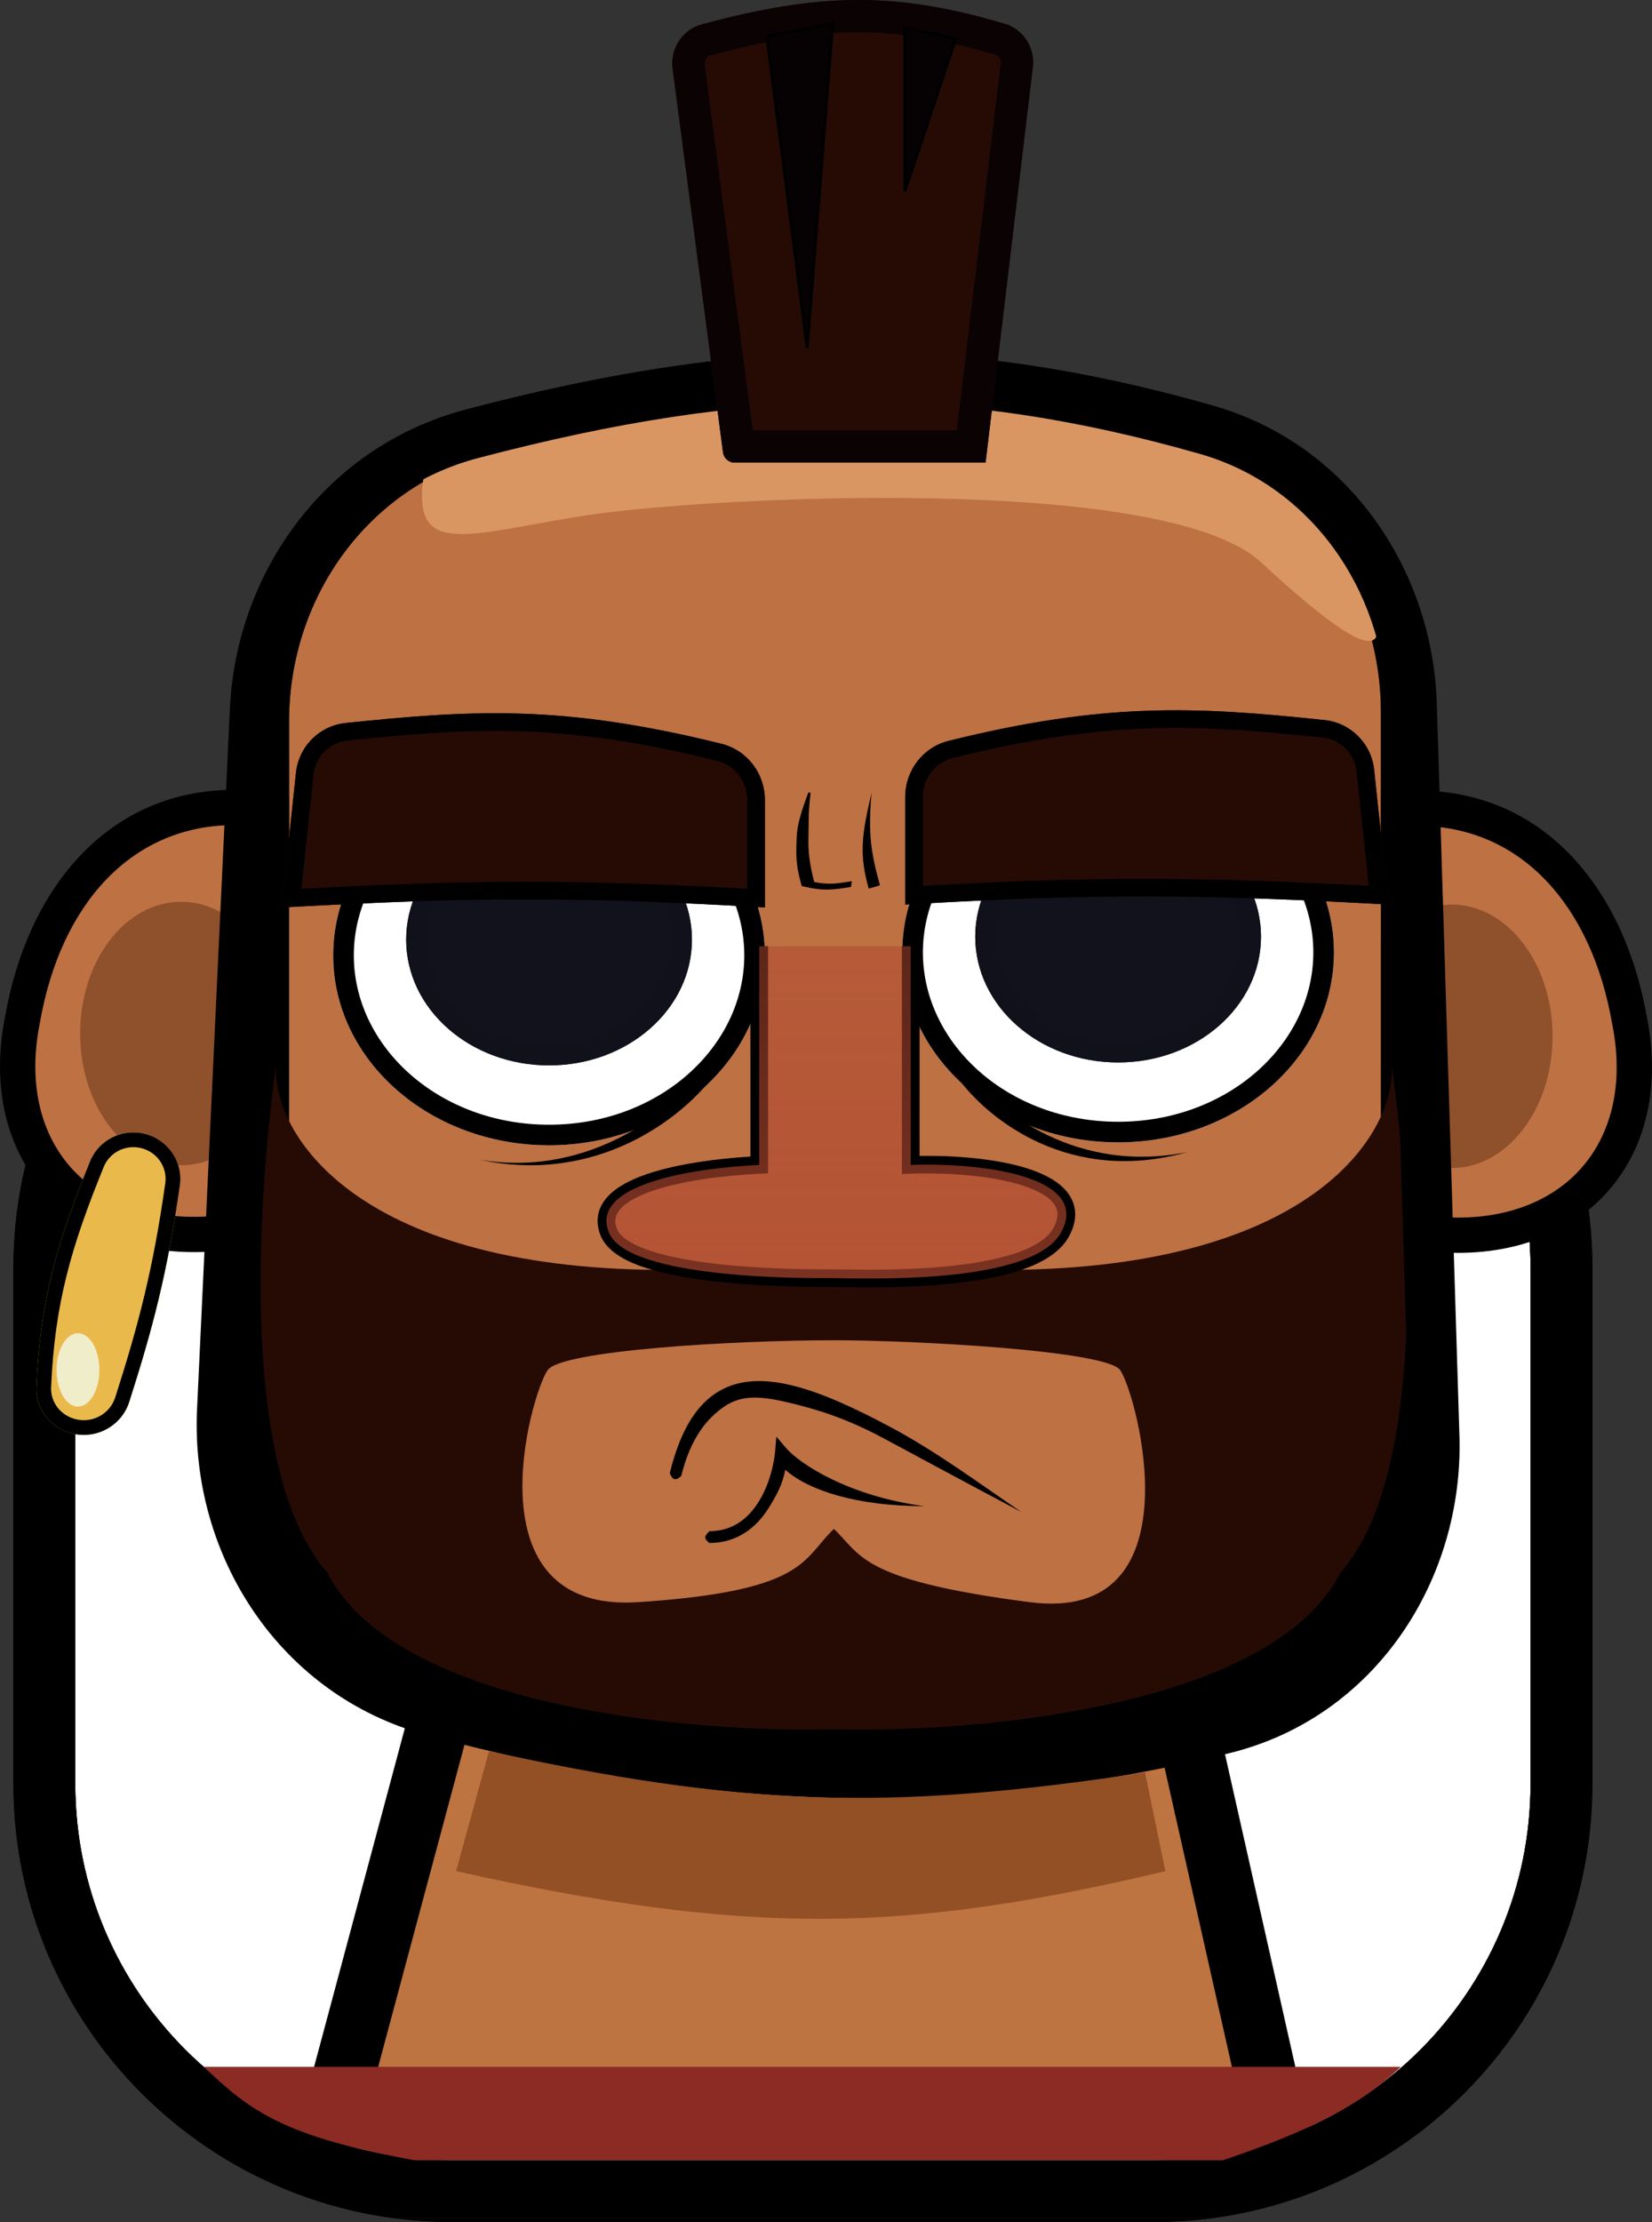 <svg width="58" height="78" viewBox="0 0 58 78" fill="none" xmlns="http://www.w3.org/2000/svg">
<rect x="0" y="0" width="58" height="78" fill="#333333" stroke="none"/>
<path d="M2.643 44.501C2.643 37.202 8.568 31.286 15.878 31.286H40.499C47.809 31.286 53.735 37.202 53.735 44.501V62.617C53.735 69.916 47.809 75.832 40.499 75.832H15.878C8.568 75.832 2.643 69.916 2.643 62.617V44.501Z" fill="white"/>
<path fill-rule="evenodd" clip-rule="evenodd" d="M15.878 29.118H40.499C49.009 29.118 55.907 36.005 55.907 44.501V62.617C55.907 71.113 49.009 78 40.499 78H15.878C7.369 78 0.471 71.113 0.471 62.617V44.501C0.471 36.005 7.369 29.118 15.878 29.118ZM15.878 31.286C8.568 31.286 2.643 37.202 2.643 44.501V62.617C2.643 69.916 8.568 75.832 15.878 75.832H40.499C47.809 75.832 53.735 69.916 53.735 62.617V44.501C53.735 37.202 47.809 31.286 40.499 31.286H15.878Z" fill="black"/>
<path d="M15.73 55.016H41.53L45.994 74.852H10.413L15.73 55.016Z" fill="#BD7440"/>
<path fill-rule="evenodd" clip-rule="evenodd" d="M17.397 57.184L13.242 72.684H43.28L39.793 57.184H17.397ZM41.53 55.016H15.73L10.413 74.852H45.994L41.53 55.016Z" fill="black"/>
<path fill-rule="evenodd" clip-rule="evenodd" d="M15.878 29.118H40.499C49.009 29.118 55.907 36.005 55.907 44.501V62.617C55.907 71.113 49.009 78 40.499 78H15.878C7.369 78 0.471 71.113 0.471 62.617V44.501C0.471 36.005 7.369 29.118 15.878 29.118ZM15.878 31.286C8.568 31.286 2.643 37.202 2.643 44.501V62.617C2.643 69.916 8.568 75.832 15.878 75.832H40.499C47.809 75.832 53.735 69.916 53.735 62.617V44.501C53.735 37.202 47.809 31.286 40.499 31.286H15.878Z" fill="black"/>
<path d="M0.791 35.782C-0.192 40.672 3.157 43.993 8.243 43.222C12.359 43.222 15.695 39.891 15.695 35.782C15.695 31.673 12.359 28.342 8.243 28.342C4.128 28.342 1.528 31.558 0.791 35.782Z" fill="#BE7142"/>
<path fill-rule="evenodd" clip-rule="evenodd" d="M8.243 28.962C12.016 28.962 15.075 32.015 15.075 35.782C15.075 39.549 12.016 42.603 8.243 42.603H8.197L8.15 42.61C5.756 42.973 3.861 42.363 2.68 41.187C1.503 40.014 0.941 38.185 1.4 35.904L1.401 35.896L1.403 35.888C2.111 31.829 4.546 28.962 8.243 28.962ZM16.316 35.782C16.316 31.331 12.702 27.723 8.243 27.723C3.712 27.723 0.949 31.282 0.182 35.668C-0.34 38.274 0.281 40.547 1.803 42.064C3.314 43.569 5.618 44.235 8.291 43.842C12.727 43.816 16.316 40.218 16.316 35.782Z" fill="black"/>
<path d="M9.908 36.279C9.908 38.833 8.32 40.903 6.361 40.903C4.402 40.903 2.814 38.833 2.814 36.279C2.814 33.724 4.402 31.654 6.361 31.654C8.32 31.654 9.908 33.724 9.908 36.279Z" fill="#8F502C"/>
<path d="M57.209 35.809C58.192 40.699 54.843 44.02 49.757 43.249C45.641 43.249 42.304 39.918 42.304 35.809C42.304 31.7 45.641 28.369 49.757 28.369C53.872 28.369 56.472 31.585 57.209 35.809Z" fill="#BE7142"/>
<path fill-rule="evenodd" clip-rule="evenodd" d="M49.757 28.989C45.984 28.989 42.925 32.042 42.925 35.809C42.925 39.576 45.984 42.63 49.757 42.63H49.803L49.85 42.637C52.244 43 54.139 42.39 55.32 41.214C56.497 40.041 57.059 38.212 56.6 35.931L56.599 35.923L56.597 35.915C55.889 31.856 53.454 28.989 49.757 28.989ZM41.684 35.809C41.684 31.358 45.298 27.75 49.757 27.75C54.288 27.75 57.051 31.309 57.818 35.695C58.34 38.301 57.719 40.574 56.197 42.091C54.686 43.596 52.382 44.262 49.709 43.868C45.273 43.843 41.684 40.245 41.684 35.809Z" fill="black"/>
<path d="M54.509 36.376C54.509 38.93 52.921 41.001 50.963 41.001C49.004 41.001 47.416 38.93 47.416 36.376C47.416 33.822 49.004 31.752 50.963 31.752C52.921 31.752 54.509 33.822 54.509 36.376Z" fill="#8F502C"/>
<path d="M10.15 25.312C10.15 20.984 12.918 17.079 17.114 15.993C26.561 13.548 33.461 13.503 41.898 15.868C45.917 16.995 48.481 20.817 48.481 24.985V49.293C48.481 53.514 45.849 57.362 41.775 58.489C32.881 60.948 25.971 60.951 16.906 58.472C12.808 57.351 10.15 53.493 10.15 49.251V25.312Z" fill="#BE7142"/>
<path fill-rule="evenodd" clip-rule="evenodd" d="M16.673 14.294C26.383 11.78 33.602 11.72 42.373 14.179C47.245 15.544 50.239 20.132 50.239 24.985V49.293C50.239 54.214 47.163 58.82 42.244 60.18C33.041 62.725 25.808 62.726 16.441 60.164C11.499 58.813 8.392 54.198 8.392 49.251V25.312C8.392 20.259 11.631 15.599 16.673 14.294ZM17.114 15.993C12.918 17.079 10.15 20.984 10.15 25.312V49.251C10.15 53.493 12.808 57.351 16.906 58.472C25.971 60.951 32.881 60.948 41.775 58.489C45.849 57.362 48.481 53.514 48.481 49.293V24.985C48.481 20.817 45.917 16.995 41.898 15.868C33.461 13.503 26.561 13.548 17.114 15.993Z" fill="black"/>
<path d="M46.834 33.431C46.834 37.114 43.441 40.1 39.256 40.1C35.071 40.1 31.678 37.114 31.678 33.431C31.678 29.747 35.071 26.762 39.256 26.762C43.441 26.762 46.834 29.747 46.834 33.431Z" fill="white"/>
<path fill-rule="evenodd" clip-rule="evenodd" d="M39.256 39.377C43.13 39.377 46.11 36.632 46.11 33.431C46.11 30.23 43.13 27.484 39.256 27.484C35.382 27.484 32.402 30.23 32.402 33.431C32.402 36.632 35.382 39.377 39.256 39.377ZM39.256 40.1C43.441 40.1 46.834 37.114 46.834 33.431C46.834 29.747 43.441 26.762 39.256 26.762C35.071 26.762 31.678 29.747 31.678 33.431C31.678 37.114 35.071 40.1 39.256 40.1Z" fill="black"/>
<path d="M44.272 32.88C44.272 35.318 42.026 37.295 39.256 37.295C36.486 37.295 34.24 35.318 34.24 32.88C34.24 30.442 36.486 28.465 39.256 28.465C42.026 28.465 44.272 30.442 44.272 32.88Z" fill="#12121D"/>
<path fill-rule="evenodd" clip-rule="evenodd" d="M39.256 36.572C41.715 36.572 43.548 34.836 43.548 32.88C43.548 30.924 41.715 29.188 39.256 29.188C36.797 29.188 34.964 30.924 34.964 32.88C34.964 34.836 36.797 36.572 39.256 36.572ZM39.256 37.295C42.026 37.295 44.272 35.318 44.272 32.88C44.272 30.442 42.026 28.465 39.256 28.465C36.486 28.465 34.24 30.442 34.24 32.88C34.24 35.318 36.486 37.295 39.256 37.295Z" fill="#11111C"/>
<path d="M11.698 33.534C11.698 37.218 15.091 40.203 19.276 40.203C23.462 40.203 26.854 37.218 26.854 33.534C26.854 29.851 23.462 26.865 19.276 26.865C15.091 26.865 11.698 29.851 11.698 33.534Z" fill="white"/>
<path fill-rule="evenodd" clip-rule="evenodd" d="M19.276 39.481C15.402 39.481 12.422 36.735 12.422 33.534C12.422 30.333 15.402 27.587 19.276 27.587C23.15 27.587 26.131 30.333 26.131 33.534C26.131 36.735 23.15 39.481 19.276 39.481ZM19.276 40.203C15.091 40.203 11.698 37.218 11.698 33.534C11.698 29.851 15.091 26.865 19.276 26.865C23.462 26.865 26.854 29.851 26.854 33.534C26.854 37.218 23.462 40.203 19.276 40.203Z" fill="black"/>
<path d="M14.26 32.983C14.26 35.421 16.506 37.398 19.276 37.398C22.047 37.398 24.293 35.421 24.293 32.983C24.293 30.545 22.047 28.568 19.276 28.568C16.506 28.568 14.26 30.545 14.26 32.983Z" fill="#12121D"/>
<path fill-rule="evenodd" clip-rule="evenodd" d="M19.276 36.675C16.817 36.675 14.984 34.939 14.984 32.983C14.984 31.027 16.817 29.291 19.276 29.291C21.736 29.291 23.569 31.027 23.569 32.983C23.569 34.939 21.736 36.675 19.276 36.675ZM19.276 37.398C16.506 37.398 14.26 35.421 14.26 32.983C14.26 30.545 16.506 28.568 19.276 28.568C22.047 28.568 24.293 30.545 24.293 32.983C24.293 35.421 22.047 37.398 19.276 37.398Z" fill="#11111C"/>
<path d="M31.781 27.977C31.781 27.049 32.403 26.23 33.306 26.006C38.814 24.64 41.969 24.799 46.503 25.276C47.421 25.373 48.146 26.1 48.244 27.017L48.749 31.752C42.267 31.395 38.569 31.354 31.781 31.752V27.977Z" fill="#260B05"/>
<path fill-rule="evenodd" clip-rule="evenodd" d="M46.438 25.892C41.944 25.42 38.868 25.265 33.455 26.607C32.839 26.76 32.402 27.324 32.402 27.977V31.096C38.554 30.751 42.2 30.784 48.055 31.094L47.627 27.082C47.559 26.454 47.063 25.958 46.438 25.892ZM48.244 27.017C48.146 26.1 47.421 25.373 46.503 25.276C41.969 24.799 38.814 24.64 33.306 26.006C32.403 26.23 31.781 27.049 31.781 27.977V31.752C31.991 31.739 32.198 31.727 32.402 31.716C38.584 31.369 42.217 31.403 48.122 31.718C48.328 31.729 48.537 31.74 48.749 31.752L48.244 27.017Z" fill="black"/>
<path d="M26.854 28.081C26.854 27.152 26.233 26.333 25.33 26.109C19.822 24.744 16.667 24.903 12.133 25.38C11.214 25.476 10.49 26.203 10.392 27.12L9.886 31.855C16.369 31.498 20.067 31.457 26.854 31.855V28.081Z" fill="#260B05"/>
<path fill-rule="evenodd" clip-rule="evenodd" d="M12.198 25.996C16.691 25.523 19.768 25.368 25.181 26.71C25.797 26.863 26.234 27.427 26.234 28.081V31.199C20.082 30.854 16.436 30.887 10.581 31.197L11.009 27.186C11.076 26.557 11.572 26.061 12.198 25.996ZM10.392 27.12C10.49 26.203 11.214 25.476 12.133 25.38C16.667 24.903 19.822 24.744 25.33 26.109C26.233 26.333 26.854 27.152 26.854 28.081V31.855C26.645 31.842 26.438 31.831 26.234 31.819C20.052 31.472 16.419 31.506 10.514 31.821C10.308 31.832 10.099 31.843 9.886 31.855L10.392 27.12Z" fill="black"/>
<path fill-rule="evenodd" clip-rule="evenodd" d="M48.86 37.375C49.032 39.662 46.232 44.51 35.376 44.578L29.278 45.021L23.18 44.578C12.324 44.51 9.524 39.662 9.695 37.375C9.152 41.263 8.235 51.524 11.499 55.211C13.904 59.945 24.354 60.842 29.278 60.699C34.202 60.842 44.652 59.945 47.057 55.211C50.321 51.524 49.404 41.263 48.86 37.375ZM39.327 48.094C38.846 47.408 32.112 47.047 29.278 47.047C25.699 47.047 19.71 47.408 19.229 48.094C18.628 48.952 16.444 56.635 22.407 56.24C27.354 55.913 28.05 55.085 28.793 54.201C28.941 54.024 29.092 53.845 29.278 53.668C29.409 53.794 29.521 53.918 29.633 54.041C30.351 54.835 31.018 55.572 36.149 56.24C42.075 57.012 39.928 48.952 39.327 48.094Z" fill="#260B05"/>
<path fill-rule="evenodd" clip-rule="evenodd" d="M26.346 40.599V33.216H26.966V41.186L26.671 41.201C25.442 41.261 23.988 41.437 22.935 41.793C22.404 41.972 22.014 42.185 21.797 42.418C21.692 42.531 21.635 42.64 21.613 42.748C21.591 42.855 21.599 42.983 21.664 43.142C21.716 43.271 21.833 43.408 22.04 43.545C22.246 43.681 22.521 43.805 22.854 43.914C23.52 44.133 24.369 44.279 25.242 44.376C26.9 44.559 28.585 44.557 29.124 44.557C29.151 44.557 29.175 44.557 29.197 44.557C29.287 44.557 29.412 44.559 29.567 44.561C30.317 44.573 31.754 44.595 33.195 44.458C34.064 44.375 34.917 44.236 35.609 44.007C36.315 43.775 36.785 43.471 36.983 43.11C37.092 42.91 37.13 42.748 37.129 42.618C37.127 42.492 37.087 42.376 37.008 42.265C36.838 42.028 36.487 41.809 35.959 41.632C34.913 41.28 33.379 41.157 31.985 41.201L31.665 41.211V33.216H32.286V40.575C33.628 40.556 35.094 40.688 36.157 41.044C36.724 41.235 37.228 41.507 37.512 41.905C37.659 42.11 37.745 42.347 37.749 42.611C37.752 42.871 37.675 43.138 37.527 43.407C37.211 43.984 36.545 44.351 35.804 44.596C35.048 44.845 34.143 44.99 33.254 45.074C31.772 45.215 30.287 45.192 29.545 45.18C29.398 45.178 29.279 45.176 29.197 45.176C29.175 45.176 29.151 45.176 29.123 45.176C28.582 45.177 26.867 45.179 25.173 44.991C24.285 44.893 23.386 44.741 22.66 44.503C22.297 44.384 21.966 44.239 21.697 44.061C21.43 43.884 21.204 43.66 21.088 43.375C20.985 43.12 20.955 42.868 21.005 42.625C21.054 42.383 21.177 42.174 21.343 41.996C21.666 41.65 22.173 41.396 22.736 41.206C23.783 40.853 25.159 40.672 26.346 40.599Z" fill="black"/>
<path d="M31.975 40.891V33.216H26.656V40.891C24.179 41.013 20.706 41.603 21.376 43.259C22.047 44.915 28.316 44.866 29.197 44.866C30.22 44.866 36.227 45.135 37.255 43.259C38.283 41.382 34.794 40.802 31.975 40.891Z" fill="url(#paint0_linear_848_2440)"/>
<path d="M20.566 18.094C16.509 18.727 14.481 19.613 14.861 16.828C14.861 15.761 21.707 13.03 33.372 13.41C42.703 13.714 47.076 18.023 47.794 20.007C48.571 22.151 49.384 24.462 44.275 19.739C40.852 16.575 24.623 17.461 20.566 18.094Z" fill="#D99663"/>
<path fill-rule="evenodd" clip-rule="evenodd" d="M16.329 14.383C26.297 11.76 33.621 11.69 42.598 14.242C47.33 15.588 50.3 19.981 50.445 24.702L51.239 50.398C51.395 55.438 48.298 60.283 43.163 61.541C33.448 63.92 24.765 63.543 14.971 60.901C9.823 59.512 6.677 54.61 6.918 49.466L8.071 24.872C8.298 20.022 11.498 15.655 16.329 14.383ZM16.777 16.081C12.752 17.14 10.021 20.802 9.827 24.954L8.674 49.548C8.467 53.958 11.161 58.054 15.429 59.206C24.975 61.782 33.354 62.136 42.744 59.836C46.961 58.803 49.616 54.785 49.482 50.452L48.688 24.756C48.563 20.703 46.023 17.041 42.117 15.93C33.48 13.474 26.48 13.527 16.777 16.081Z" fill="black"/>
<path d="M23.615 2.413C23.522 1.709 23.957 1.039 24.643 0.854C28.849 -0.28 31.508 -0.283 35.276 0.836C35.934 1.031 36.344 1.68 36.262 2.361L34.603 16.24H25.794C25.586 16.24 25.411 16.087 25.384 15.881L23.615 2.413Z" fill="#260B05"/>
<path fill-rule="evenodd" clip-rule="evenodd" d="M30.125 1.136C28.597 1.138 26.986 1.398 24.94 1.95C24.82 1.982 24.722 2.108 24.743 2.265L26.429 15.105H33.593L35.133 2.226C35.151 2.071 35.057 1.955 34.952 1.924C33.142 1.387 31.648 1.133 30.125 1.136ZM34.603 16.24L36.262 2.361C36.344 1.68 35.934 1.031 35.276 0.836C31.508 -0.283 28.849 -0.28 24.643 0.854C23.957 1.039 23.522 1.709 23.615 2.413L25.384 15.881C25.411 16.087 25.586 16.24 25.794 16.24H34.603Z" fill="#0B0204"/>
<path d="M28.339 12.22L26.922 1.276L29.234 0.829L28.339 12.22Z" fill="#060204"/>
<path fill-rule="evenodd" clip-rule="evenodd" d="M29.291 0.765L28.39 12.224L28.288 12.226L26.865 1.234L29.291 0.765ZM26.98 1.317L28.326 11.72L29.177 0.893L26.98 1.317Z" fill="black"/>
<path d="M31.769 6.711V0.978L33.559 1.35L31.769 6.711Z" fill="#060204"/>
<path fill-rule="evenodd" clip-rule="evenodd" d="M31.718 0.914L33.626 1.311L31.818 6.727L31.718 6.711V0.914ZM31.821 1.041V6.392L33.492 1.389L31.821 1.041Z" fill="black"/>
<path d="M3.162 40.769C3.465 40.022 4.271 39.613 5.057 39.795C5.882 39.986 6.433 40.767 6.315 41.604C5.884 44.654 5.364 46.631 4.538 49.209C4.272 50.04 3.409 50.523 2.558 50.326C1.793 50.149 1.244 49.467 1.278 48.684C1.407 45.624 2.019 43.581 3.162 40.769Z" fill="#EAB94B"/>
<path fill-rule="evenodd" clip-rule="evenodd" d="M4.046 49.052C4.865 46.494 5.377 44.547 5.803 41.532C5.883 40.967 5.511 40.43 4.941 40.298C4.398 40.172 3.847 40.456 3.641 40.963C2.512 43.742 1.921 45.725 1.794 48.706C1.772 49.227 2.138 49.699 2.675 49.823C3.267 49.96 3.863 49.623 4.046 49.052ZM5.057 39.795C4.271 39.613 3.465 40.022 3.162 40.769C2.019 43.581 1.407 45.624 1.278 48.684C1.244 49.467 1.793 50.149 2.558 50.326C3.409 50.523 4.272 50.04 4.538 49.209C5.364 46.631 5.884 44.654 6.315 41.604C6.433 40.767 5.882 39.986 5.057 39.795Z" fill="black"/>
<path d="M3.489 48.087C3.489 48.798 3.152 49.375 2.737 49.375C2.322 49.375 1.985 48.798 1.985 48.087C1.985 47.375 2.322 46.799 2.737 46.799C3.152 46.799 3.489 47.375 3.489 48.087Z" fill="#F0EDCB"/>
<path fill-rule="evenodd" clip-rule="evenodd" d="M41.688 40.44C37.592 41.598 34.738 39.328 33.661 37.884L33.993 37.637C35.009 38.999 37.852 41.261 41.765 40.424L41.688 40.44Z" fill="black"/>
<path fill-rule="evenodd" clip-rule="evenodd" d="M16.861 40.713C20.778 41.361 23.704 38.884 24.719 37.522L25.051 37.769C23.974 39.213 20.983 41.594 16.861 40.713Z" fill="black"/>
<path fill-rule="evenodd" clip-rule="evenodd" d="M27.969 29.433C27.983 28.91 28.159 28.427 28.383 27.809L28.459 27.841C28.372 28.514 28.395 28.963 28.383 29.444C28.371 29.893 28.427 30.357 28.586 30.961C29.081 31.062 29.373 31.022 29.909 30.932L29.875 31.133C29.278 31.233 28.919 31.283 28.268 31.13L28.149 31.102L28.116 30.984C27.924 30.291 27.955 29.961 27.969 29.433ZM30.498 31.191C30.155 29.973 30.259 29.285 30.598 27.841C30.477 29.218 30.566 29.907 30.896 31.079L30.498 31.191Z" fill="black"/>
<path fill-rule="evenodd" clip-rule="evenodd" d="M35.856 53.075C34.026 52.105 32.596 51.333 31.008 50.481C29.686 49.772 28.645 49.461 27.673 49.231C26.703 49.001 26.039 48.96 25.438 49.368C24.831 49.78 24.244 50.472 23.917 51.813C23.731 51.967 23.636 51.99 23.515 51.715C23.852 50.332 24.372 49.419 25.102 48.924C25.837 48.424 26.74 48.379 27.769 48.623C28.796 48.866 29.979 49.405 31.307 50.117C32.896 50.97 34.333 52.037 35.856 53.075ZM27.257 50.429L27.579 50.809C28.087 51.407 29.834 52.527 32.45 52.87C30.049 52.87 28.36 52.302 27.569 51.592C27.481 52.069 27.3 52.434 26.987 52.935C26.57 53.603 25.904 54.162 24.907 54.162C24.709 54.013 24.72 53.922 24.907 53.749C25.72 53.749 26.27 53.303 26.636 52.716C27.006 52.123 27.176 51.404 27.216 50.926L27.257 50.429Z" fill="black"/>
<path d="M7.156 72.552H49.181C47.623 74.026 45.644 74.918 42.93 75.832H14.557C9.958 74.996 8.772 74.097 7.156 72.552Z" fill="#8C2A24"/>
<path d="M17.168 61.472C25.923 63.365 30.956 63.626 40.201 62.218L40.915 65.683C31.73 67.859 26.304 67.967 16.013 65.683L17.168 61.472Z" fill="#935024"/>
<defs>
<linearGradient id="paint0_linear_848_2440" x1="29" y1="-3.734" x2="29" y2="81.883" gradientUnits="userSpaceOnUse">
<stop stop-color="#AF472F" stop-opacity="0"/>
<stop offset="0.812" stop-color="#AF472F"/>
<stop offset="1" stop-color="#83321F"/>
</linearGradient>
</defs>
</svg>
